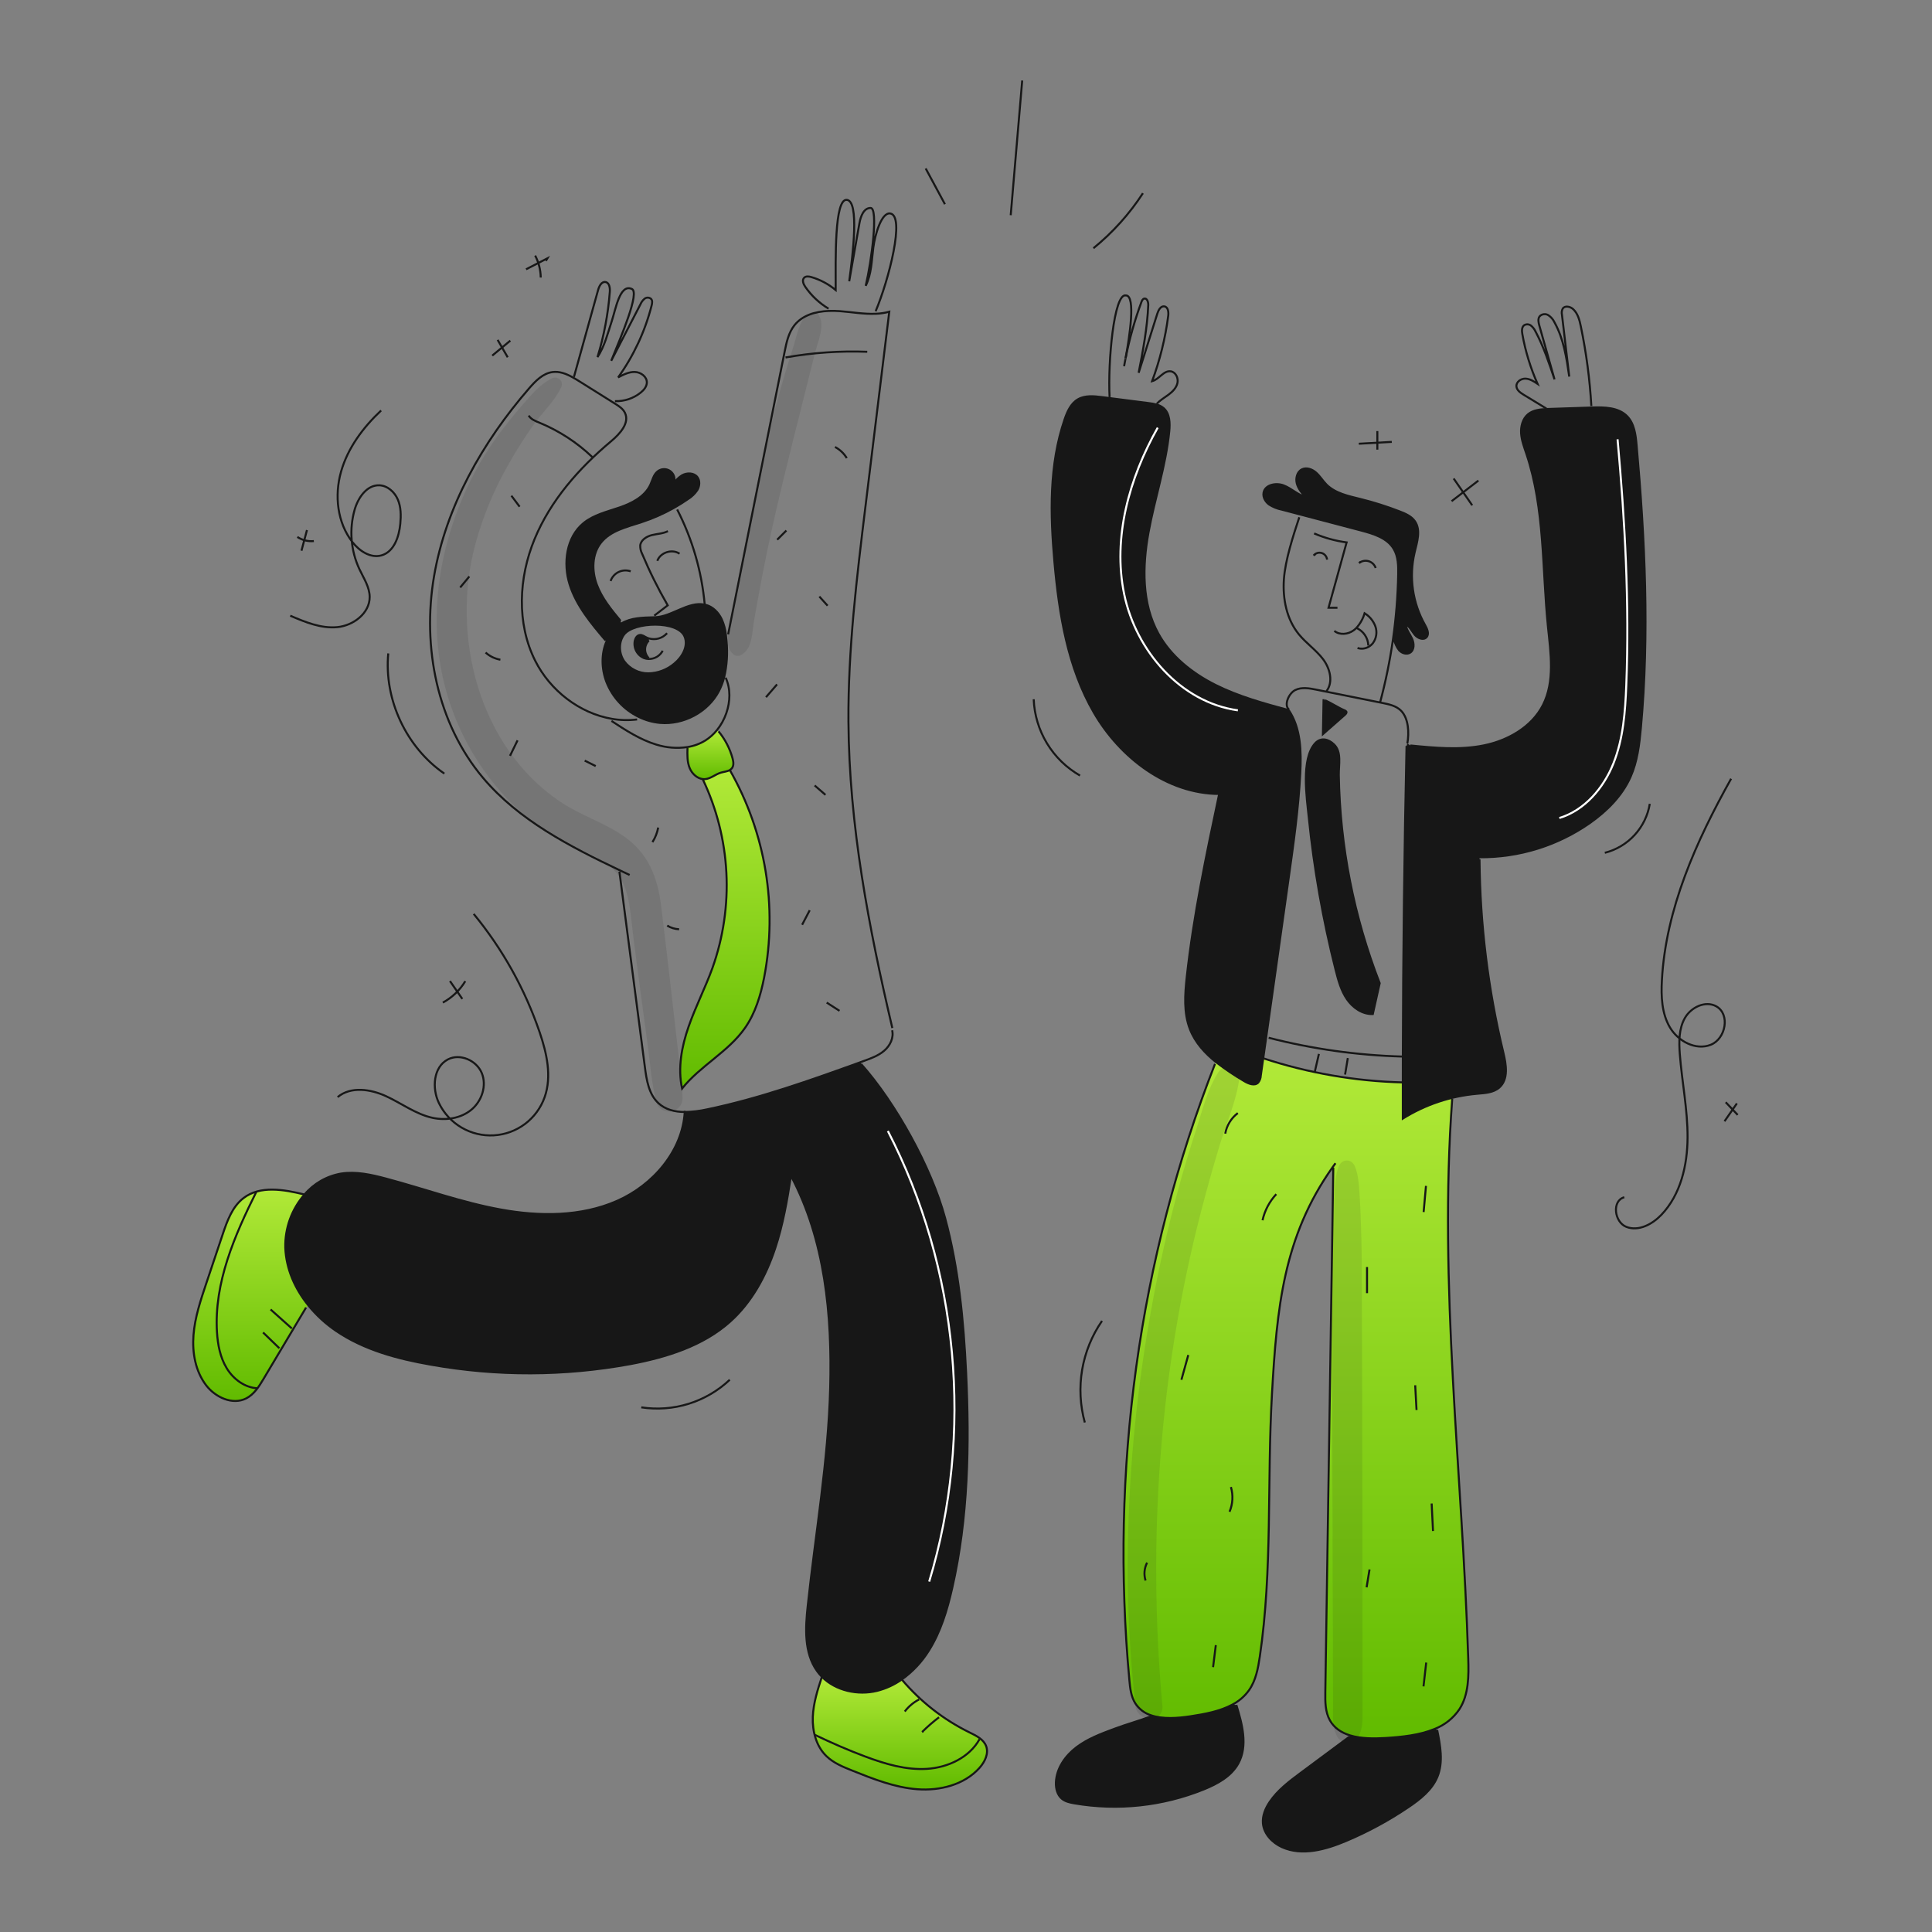 <svg width="960" height="960" viewBox="0 0 960 960" fill="none" xmlns="http://www.w3.org/2000/svg">
<rect x="0" y="0" width="960" height="960" fill="#808080" stroke="none"/>
<path d="M700.795 370.415C712.98 371.615 725.388 372.815 737.38 370.367C749.372 367.919 761.121 361.23 766.68 350.322C772.633 338.611 770.523 324.655 769.187 311.599C766.235 282.757 767.697 253.024 758.473 225.547C757.36 222.217 756.073 218.878 755.831 215.365C755.589 211.852 756.586 208.048 759.296 205.812C761.783 203.77 765.161 203.393 768.423 203.257C768.761 203.238 769.1 203.218 769.429 203.209C776.533 202.976 783.644 202.741 790.761 202.502C790.819 202.494 790.877 202.49 790.935 202.492C797.135 202.28 804.127 202.367 808.482 206.792C812.082 210.45 812.75 215.992 813.205 221.097C817.386 267.844 819.593 314.94 815.344 361.677C814.589 369.977 813.583 378.412 810.205 386.038C806.033 395.438 798.474 402.976 790.073 408.909C773.996 420.172 754.803 426.134 735.173 425.962L735.163 426.988C735.429 459.335 739.397 491.544 746.99 522.988C748.442 528.979 749.623 536.334 744.99 540.388C742.057 542.962 737.818 543.146 733.937 543.488C720.844 544.642 708.207 548.866 697.052 555.818C697.042 549.827 697.042 543.836 697.052 537.845C697.042 533.558 697.046 529.274 697.062 524.992C697.168 473.531 697.781 422.08 698.901 370.639L699.307 369.419L700.795 370.415Z" fill="#171717"/>
<path d="M774.818 406.475C787.439 402.63 796.846 391.53 801.725 379.275C806.604 367.02 807.578 353.593 808.095 340.409C809.695 299.678 807.432 258.882 803.755 218.285" stroke="white" strokeWidth="3" strokeLinecap="round" strokeLinejoin="round"/>
<path d="M570.671 264.667C567.612 281.508 567.312 299.767 575.558 314.773C581.782 326.097 592.389 334.517 603.936 340.315C615.444 346.083 627.958 349.49 640.376 352.858C646.415 361.84 646.657 373.415 646.105 384.226C645.205 401.754 642.747 419.156 640.298 436.539C636.582 462.855 632.869 489.171 629.158 515.487C628.665 518.942 628.178 522.397 627.697 525.852L626.477 534.476C626.434 535.745 625.978 536.965 625.177 537.951C623.358 539.741 620.328 538.483 618.151 537.157C613.362 534.346 608.753 531.24 604.351 527.857C598.728 523.376 593.927 518.14 591.314 511.5C588.081 503.264 588.749 494.059 589.714 485.262C593.073 454.716 599.431 424.577 605.814 394.506C579.944 394.429 556.56 376.543 543.562 354.146C530.506 331.673 526.247 305.246 523.953 279.346C521.834 255.537 521.253 230.972 529.006 208.354C530.312 204.521 532.083 200.495 535.577 198.443C539.129 196.352 543.577 196.807 547.666 197.33L551.295 197.794C557.761 198.626 564.23 199.456 570.701 200.282C572.053 200.425 573.393 200.67 574.708 201.017C575.97 201.334 577.146 201.926 578.153 202.75C581.318 205.45 581.405 210.25 580.999 214.393C579.321 231.431 573.737 247.827 570.671 264.667Z" fill="#171717"/>
<path d="M615.094 352.961C586.637 349.036 564.365 323.311 558.584 295.171C552.803 267.031 561.13 237.514 575.264 212.505" stroke="white" strokeWidth="3" strokeLinecap="round" strokeLinejoin="round"/>
<path d="M169.406 583.159C176.859 581.969 184.456 583.672 191.754 585.617C210.754 590.679 229.326 597.445 248.664 600.977C268.002 604.509 288.617 604.626 306.609 596.719C324.447 588.879 339.09 571.951 340.252 552.546C344.055 552.485 347.842 552.031 351.552 551.191C377.519 545.761 402.587 536.808 427.552 527.798L427.861 528.659C445.118 548.016 462.82 580.081 469.595 605.11C476.37 630.139 478.838 656.135 480.067 682.035C481.767 717.904 481.122 754.198 473.137 789.215C470.679 800.045 467.446 810.866 461.514 820.254C458.028 825.844 453.475 830.691 448.114 834.52C444.403 837.139 440.243 839.055 435.841 840.173C426.26 842.534 415.274 840.095 408.412 833.185C407.545 832.319 406.752 831.382 406.041 830.385C399.498 821.277 400.176 809.014 401.376 797.865C405.238 761.793 411.576 725.905 412.535 689.639C413.494 653.373 410.035 616.305 393.035 584.259H393.026C391.167 596.503 389.048 608.727 385.137 620.459C380.598 634.106 373.494 647.182 362.77 656.759C349.22 668.867 331.083 674.452 313.226 677.82C280.453 683.842 246.865 683.934 214.06 678.091C197.538 675.207 180.891 670.764 167.032 661.328C161.855 657.818 157.219 653.571 153.271 648.721C146.571 640.456 142.141 630.506 141.763 619.947C141.532 610.267 144.933 600.851 151.297 593.554C155.931 588.077 162.339 584.399 169.406 583.159Z" fill="#171717"/>
<path d="M461.711 785.872C483.934 712.333 476.403 630.26 441.17 561.991" stroke="white" strokeWidth="3" strokeLinecap="round" strokeLinejoin="round"/>
<path d="M714.113 859.591C715.691 867.304 717.23 875.56 714.249 882.858C711.578 889.391 705.703 894.008 699.849 897.966C690.062 904.592 679.645 910.236 668.749 914.816C658.649 919.065 646.949 922.356 636.974 917.816C632.203 915.638 628.06 911.341 627.547 906.116C627.17 902.284 628.777 898.499 630.947 895.305C634.925 889.44 640.722 885.095 646.413 880.865C654.436 874.903 662.463 868.941 670.493 862.979L670.725 862.273C676.194 863.973 682.707 863.973 688.515 863.608C696.596 863.108 705.384 862.195 712.75 859.156L714.113 859.591Z" fill="#171717"/>
<path d="M676.435 263.641C666.281 260.97 656.128 258.296 645.976 255.618C642.966 254.824 639.953 254.03 636.937 253.237C634.686 252.793 632.538 251.93 630.607 250.692C628.768 249.337 627.423 247.052 627.849 244.807C628.603 240.819 634.091 239.726 637.875 241.207C641.659 242.688 644.709 245.727 648.58 246.956C646.838 244.923 645.038 242.784 644.37 240.181C643.702 237.578 644.534 234.374 646.954 233.202C649.267 232.08 652.103 233.183 654.01 234.896C655.917 236.609 657.262 238.884 659.062 240.713C663.417 245.107 669.882 246.443 675.883 247.924C682.609 249.586 689.22 251.68 695.676 254.195C698.424 255.26 701.276 256.518 702.993 258.918C706.129 263.318 704.144 269.342 702.886 274.607C700.051 286.783 701.889 299.579 708.035 310.466C709.148 312.421 710.335 315.066 708.78 316.68C707.203 318.306 704.348 317.086 702.915 315.325C701.482 313.564 700.505 311.279 698.473 310.253C698.744 312.837 700.534 314.967 701.628 317.319C702.722 319.671 702.847 323.01 700.612 324.336C698.899 325.362 696.566 324.578 695.212 323.097C693.98 321.513 693.125 319.669 692.712 317.706L692.17 317.628C693.689 306.954 694.552 296.197 694.754 285.418C694.832 281.063 694.745 276.466 692.509 272.73C689.27 267.3 682.552 265.258 676.435 263.641Z" fill="#171717"/>
<path d="M668.277 355.171C664.638 358.375 660.996 361.579 657.35 364.782C657.456 359.169 657.559 353.559 657.659 347.951L658.308 347.961C661.589 349.316 664.86 351.629 668.141 352.984C668.493 353.08 668.797 353.304 668.993 353.613C669.245 354.175 668.741 354.765 668.277 355.171Z" fill="#171717"/>
<path d="M650.302 405.974C649.344 396.644 646.392 377.122 653.476 369.35C656.264 366.302 660 367.134 662.845 369.883C666.765 373.657 665.145 379.948 665.236 385.136C665.836 420.539 672.718 455.554 685.561 488.551C684.419 493.662 683.28 498.772 682.144 503.882C677.014 504.076 672.253 500.782 669.33 496.565C666.407 492.348 665.023 487.274 663.755 482.299C657.399 457.223 652.902 431.712 650.302 405.974V405.974Z" fill="#171717"/>
<path d="M561.184 834.936C551.592 730.999 565.655 625.836 603.731 528.659L604.35 527.859C608.752 531.243 613.361 534.349 618.15 537.16C620.327 538.486 623.357 539.743 625.176 537.953C625.976 536.968 626.433 535.748 626.476 534.478L627.696 525.854C650.105 533.217 673.471 537.257 697.052 537.846C697.042 543.838 697.042 549.829 697.052 555.819C704.597 551.112 712.848 547.642 721.49 545.541L721.606 545.986C714.744 638.522 726.659 731.31 729.562 824.06C729.833 832.751 729.872 842.033 725.162 849.33C722.136 853.804 717.802 857.235 712.754 859.155C705.388 862.194 696.6 863.103 688.519 863.606C682.711 863.974 676.198 863.975 670.729 862.272C666.577 860.984 663.029 858.709 660.848 854.871C658.457 850.641 658.467 845.531 658.548 840.671C659.864 753.845 661.186 667.016 662.516 580.184L662.197 579.96C637.672 614.455 634.468 650.015 632.039 692.697C629.551 736.197 632.368 780.075 625.999 823.173C625.138 829 624.025 835.029 620.637 839.858C618.489 842.849 615.668 845.292 612.403 846.991C606.218 850.35 598.603 851.735 591.497 852.819C585.187 853.777 577.889 854.318 572.072 852.363C568.803 851.37 565.989 849.255 564.126 846.392C562.006 843.019 561.552 838.891 561.184 834.936Z" fill="url(#paint0_linear_248_1702)"/>
<path d="M614.348 847.219C617.29 856.742 620.136 867.534 615.316 876.273C611.793 882.673 604.892 886.417 598.116 889.165C577.738 897.387 555.474 899.777 533.816 896.065C531.629 895.678 529.344 895.194 527.631 893.765C525.337 891.858 524.563 888.635 524.679 885.654C524.95 878.705 529.335 872.443 534.861 868.233C540.387 864.023 547.017 861.533 553.531 859.106C560.016 856.686 565.542 855.234 572.031 852.815L572.079 852.36C577.896 854.315 585.194 853.773 591.504 852.815C598.604 851.731 606.225 850.347 612.41 846.988L614.348 847.219Z" fill="#171717"/>
<path d="M489.997 867.621C491.397 871.357 489.32 875.528 486.658 878.49C479.118 886.871 467.02 889.911 455.783 889.059C444.546 888.207 433.891 883.968 423.438 879.777C418.85 877.938 414.127 876.022 410.594 872.567C405.533 867.65 403.607 860.197 403.878 853.142C404.149 846.309 406.249 839.689 408.397 833.185C415.259 840.095 426.245 842.534 435.826 840.173C440.229 839.055 444.389 837.139 448.099 834.52L448.225 834.694C457.477 845.607 468.876 854.499 481.712 860.817C485.003 862.433 488.7 864.191 489.997 867.621Z" fill="url(#paint1_linear_248_1702)"/>
<path d="M349.156 387.111C346.311 386.762 343.823 384.381 342.7 381.662C341.423 378.545 341.51 375.062 341.616 371.683L341.539 371.218C344.736 370.73 347.801 369.601 350.55 367.899C352.685 366.537 354.587 364.841 356.183 362.876L357.015 363.376C360.276 367.311 362.659 371.898 364.003 376.829C364.438 378.445 364.709 380.304 363.732 381.659C363.437 382.053 363.065 382.382 362.638 382.626C361.361 383.362 359.638 383.478 358.157 383.933C355.466 384.746 353.202 386.885 350.405 387.133C349.989 387.174 349.57 387.166 349.156 387.111V387.111Z" fill="url(#paint2_linear_248_1702)"/>
<path d="M354.003 481.002C359.407 465.801 361.76 449.684 360.928 433.573C360.096 417.462 356.095 401.674 349.154 387.111C349.568 387.168 349.987 387.178 350.403 387.14C353.203 386.888 355.464 384.749 358.155 383.94C359.636 383.485 361.355 383.369 362.636 382.633C380.43 413.87 386.478 450.436 379.69 485.739C377.957 494.546 375.354 503.363 370.224 510.729C361.93 522.662 347.983 529.529 338.924 540.887C336.688 530.667 338.73 519.952 342.176 510.071C345.622 500.19 350.441 490.845 354.003 481.002Z" fill="url(#paint3_linear_248_1702)"/>
<path d="M317.265 356.168C309.987 352.598 304.308 346.436 301.344 338.891C298.857 332.368 298.663 324.809 301.46 318.479C301.885 317.505 302.384 316.563 302.951 315.663C304.391 313.278 306.379 311.271 308.751 309.807C313.465 306.962 319.156 306.855 325.36 306.72C333.78 306.52 341.871 298.696 350.175 300.438C350.33 300.467 350.475 300.496 350.63 300.538C354.221 301.438 357.047 304.361 358.63 307.7C359.718 310.127 360.414 312.711 360.691 315.356C360.827 316.392 360.933 317.437 361.011 318.472C361.623 324.538 361.227 330.664 359.839 336.6C359.227 338.955 358.355 341.234 357.239 343.395C351.79 353.809 339.672 360.245 327.961 359.209C324.238 358.863 320.612 357.832 317.265 356.168ZM335.093 329.697C339.042 326.455 342.093 321.064 340.174 316.331C336.874 308.182 314.836 308.947 310.084 315.331C307.284 319.095 307.484 324.641 310.123 328.513C311.51 330.41 313.329 331.95 315.429 333.005C317.529 334.06 319.85 334.6 322.201 334.581C326.934 334.495 331.49 332.769 335.093 329.697V329.697Z" fill="#171717"/>
<path d="M320.089 327.036C318.404 326.362 317.012 325.111 316.162 323.508C315.311 321.904 315.057 320.05 315.444 318.277C315.753 317.009 316.595 315.702 317.883 315.528C319.034 315.373 320.07 316.148 321.096 316.68C321.531 316.911 321.988 317.096 322.461 317.232L322.422 318.277C321.836 318.84 321.368 319.515 321.046 320.262C320.724 321.009 320.554 321.812 320.547 322.626C320.54 323.439 320.695 324.245 321.004 324.998C321.313 325.75 321.769 326.433 322.345 327.007L322.325 327.442C321.562 327.432 320.807 327.295 320.089 327.036V327.036Z" fill="#171717"/>
<path d="M334.811 240.181C335.87 238.563 337.269 237.195 338.911 236.174C341.331 234.799 344.811 234.858 346.511 237.064C347.885 238.855 347.663 241.487 346.54 243.442C345.29 245.329 343.637 246.916 341.701 248.088C339.494 249.616 337.223 251.039 334.887 252.356C329.741 255.261 324.32 257.651 318.704 259.489C311.445 261.87 303.304 263.671 298.573 269.681C294.082 275.381 293.995 283.608 296.511 290.412C299.027 297.216 303.741 302.956 308.377 308.54L308.745 309.808C306.374 311.271 304.386 313.279 302.945 315.664C302.378 316.564 301.88 317.505 301.454 318.48L300.941 318.257C293.75 309.798 286.394 301.039 283.055 290.457C279.716 279.875 281.371 266.899 289.975 259.892C295.037 255.769 301.648 254.259 307.832 252.149C314.016 250.039 320.414 246.777 323.154 240.849C324.208 238.565 324.741 235.855 326.706 234.268C327.592 233.538 328.695 233.123 329.842 233.089C330.989 233.055 332.115 233.403 333.042 234.079C333.97 234.754 334.647 235.719 334.966 236.822C335.285 237.924 335.229 239.101 334.806 240.168C334.306 240.868 333.829 241.59 333.364 242.307C334.024 241.737 334.523 241.004 334.811 240.181V240.181Z" fill="#171717"/>
<path d="M151.297 593.554C144.933 600.851 141.532 610.267 141.763 619.947C142.141 630.506 146.574 640.456 153.271 648.721L152.081 649.699C145.065 661.477 138.044 673.259 131.02 685.045C128.736 688.868 126.258 692.885 122.29 694.878C115.535 698.285 107.046 694.346 102.439 688.355C97.097 681.386 95.461 672.134 96.148 663.375C96.835 654.616 99.648 646.186 102.439 637.862C105.169 629.702 107.903 621.54 110.639 613.375C112.875 606.697 115.401 599.603 120.995 595.315C129.326 588.947 141.086 591.057 151.297 593.554Z" fill="url(#paint4_linear_248_1702)"/>
<path d="M325.095 305.908C327.331 304.204 329.56 302.497 331.783 300.788C327.009 292.536 322.764 283.989 319.075 275.198C318.41 273.904 318.087 272.461 318.136 271.007C318.465 268.287 321.272 266.555 323.936 265.887C326.6 265.219 329.462 265.187 331.901 263.922" stroke="#171717" strokeWidth="3" strokeLinecap="round" strokeLinejoin="round"/>
<path d="M313.392 283.899C312.422 283.553 311.392 283.404 310.363 283.458C309.334 283.513 308.326 283.771 307.398 284.217C306.469 284.663 305.638 285.289 304.953 286.058C304.267 286.828 303.741 287.725 303.404 288.699" stroke="#171717" strokeWidth="3" strokeLinecap="round" strokeLinejoin="round"/>
<path d="M326.613 278.682C328.132 274.482 333.988 272.604 337.666 275.14" stroke="#171717" strokeWidth="3" strokeLinecap="round" strokeLinejoin="round"/>
<path d="M336.486 253.169C344.04 267.901 348.687 283.95 350.171 300.439C350.18 300.464 350.183 300.491 350.181 300.517" stroke="#171717" strokeWidth="3" strokeLinecap="round" strokeLinejoin="round"/>
<path d="M308.747 309.808C306.376 311.271 304.387 313.278 302.947 315.664C302.38 316.563 301.881 317.505 301.456 318.48C298.656 324.81 298.856 332.369 301.34 338.892C304.305 346.435 309.983 352.598 317.261 356.168C320.605 357.829 324.227 358.86 327.946 359.207C339.657 360.243 351.775 353.807 357.224 343.393C358.34 341.231 359.212 338.952 359.824 336.598C361.212 330.661 361.608 324.535 360.996 318.47C360.918 317.435 360.812 316.39 360.676 315.354C360.399 312.708 359.703 310.124 358.615 307.698C357.037 304.359 354.215 301.436 350.615 300.536C350.46 300.497 350.315 300.468 350.16 300.436C341.86 298.694 333.76 306.514 325.345 306.718C319.152 306.856 313.461 306.963 308.747 309.808Z" stroke="#171717" strokeWidth="3" strokeLinecap="round" strokeLinejoin="round"/>
<path d="M331.469 314.618C330.371 315.865 328.941 316.774 327.345 317.237C325.749 317.7 324.054 317.698 322.459 317.232C321.986 317.097 321.529 316.912 321.094 316.68C320.068 316.148 319.032 315.373 317.881 315.528C316.593 315.702 315.751 317.009 315.442 318.277C315.055 320.051 315.309 321.904 316.16 323.508C317.01 325.112 318.402 326.362 320.087 327.036C320.805 327.295 321.561 327.432 322.323 327.442C323.75 327.473 325.158 327.106 326.388 326.383C327.619 325.66 328.624 324.609 329.292 323.348" stroke="#171717" strokeWidth="3" strokeLinecap="round" strokeLinejoin="round"/>
<path d="M322.345 327.007C321.769 326.434 321.313 325.751 321.004 324.998C320.695 324.246 320.54 323.439 320.547 322.626C320.554 321.813 320.724 321.009 321.046 320.262C321.368 319.516 321.836 318.841 322.422 318.277" stroke="#171717" strokeWidth="3" strokeLinecap="round" strokeLinejoin="round"/>
<path d="M310.084 315.335C307.284 319.099 307.484 324.645 310.123 328.517C311.51 330.413 313.329 331.953 315.429 333.008C317.529 334.063 319.85 334.604 322.201 334.585C326.934 334.497 331.491 332.77 335.093 329.697C339.042 326.455 342.093 321.064 340.174 316.331C336.871 308.182 314.836 308.947 310.084 315.335Z" stroke="#171717" strokeWidth="3" strokeLinecap="round" strokeLinejoin="round"/>
<path d="M334.811 240.181C335.234 239.114 335.29 237.937 334.971 236.834C334.652 235.732 333.975 234.767 333.048 234.091C332.12 233.416 330.994 233.068 329.847 233.102C328.7 233.136 327.597 233.551 326.711 234.281C324.746 235.868 324.211 238.581 323.159 240.862C320.419 246.785 314.012 250.047 307.837 252.162C301.662 254.277 295.037 255.782 289.98 259.905C281.38 266.912 279.712 279.881 283.06 290.47C286.408 301.059 293.76 309.807 300.946 318.27" stroke="#171717" strokeWidth="3" strokeLinecap="round" strokeLinejoin="round"/>
<path d="M334.811 240.181C334.311 240.881 333.834 241.603 333.369 242.32C334.03 241.746 334.527 241.008 334.811 240.181V240.181Z" stroke="#171717" strokeWidth="3" strokeLinecap="round" strokeLinejoin="round"/>
<path d="M308.379 308.54C303.743 302.956 299.02 297.226 296.513 290.412C294.006 283.598 294.084 275.382 298.575 269.681C303.308 263.671 311.447 261.87 318.706 259.489C324.322 257.65 329.743 255.261 334.889 252.356C337.222 251.04 339.494 249.617 341.703 248.088C343.639 246.915 345.292 245.329 346.542 243.442C347.665 241.487 347.887 238.855 346.513 237.064C344.819 234.858 341.335 234.799 338.913 236.174C337.271 237.195 335.871 238.562 334.813 240.181" stroke="#171717" strokeWidth="3" strokeLinecap="round" strokeLinejoin="round"/>
<path d="M361.814 315.199C371.174 268.403 380.526 221.603 389.872 174.799C390.791 170.173 391.807 165.353 394.73 161.646C398.689 156.633 405.193 154.784 411.745 154.503C413.611 154.432 415.478 154.468 417.339 154.61C423.263 155.055 429.283 156.168 435.158 155.91C437.429 155.832 439.683 155.491 441.874 154.893C437.938 187.143 433.995 219.385 430.047 251.621C425.711 287.121 421.366 322.729 421.588 358.481C421.898 409.881 431.654 460.764 443.394 510.822" stroke="#171717" strokeWidth="3" strokeLinecap="round" strokeLinejoin="round"/>
<path d="M316.577 357.491C312.4 358.006 308.17 357.898 304.024 357.172C287.967 354.452 273.324 343.08 265.924 328.301C256.613 309.728 257.697 287.07 265.624 267.868C273.551 248.666 287.724 232.59 303.651 219.253C308.035 215.585 313.068 210.087 310.464 204.996C309.448 203.022 307.483 201.754 305.606 200.583C305.412 200.457 305.206 200.331 305.015 200.215C299.257 196.605 293.502 192.998 287.749 189.394C286.616 188.688 285.455 187.972 284.255 187.323C281.196 185.659 277.935 184.429 274.555 184.875C269.764 185.504 266.096 189.298 262.931 192.946C239.761 219.698 221.565 251.637 215.642 286.538C209.719 321.439 217.181 359.417 239.993 386.488C257.793 407.597 283.062 420.566 308.081 432.5C309.681 433.265 311.266 434.019 312.853 434.774" stroke="#171717" strokeWidth="3" strokeLinecap="round" strokeLinejoin="round"/>
<path d="M305.563 199.328C310.209 199.495 314.76 197.979 318.377 195.059C319.936 193.791 321.377 192.088 321.416 190.075C321.474 187.133 318.377 184.916 315.435 184.829C312.493 184.742 309.744 186.155 307.15 187.529C314.871 176.755 320.514 164.635 323.788 151.791C324.059 150.707 324.281 149.439 323.565 148.577C323.135 148.169 322.573 147.928 321.981 147.896C321.389 147.864 320.804 148.044 320.332 148.403C319.407 149.157 318.683 150.128 318.222 151.229C313.384 160.579 308.548 169.925 303.714 179.268C308.359 167.753 318.222 145.03 313.87 143.541C307.97 140.991 305.97 153.558 303.959 159.641C301.948 165.724 300.417 172.078 296.894 177.43C300.118 166.887 302.169 156.022 303.011 145.03C303.166 143.075 302.811 140.481 300.872 140.143C298.933 139.805 297.726 142.175 297.194 144.082C293.194 158.474 289.194 172.869 285.194 187.267" stroke="#171717" strokeWidth="3" strokeLinecap="round" strokeLinejoin="round"/>
<path d="M411.698 153.374C407.117 150.623 403.176 146.924 400.142 142.524C399.203 141.169 398.409 139.195 399.571 138.014C400.461 137.114 401.961 137.327 403.181 137.685C407.6 138.981 411.704 141.172 415.24 144.121C415.24 128.991 414.544 98.628 420.796 99.31C427.048 99.992 423.796 126.245 421.967 139.766C423.66 130.136 425.354 120.512 427.048 110.895C427.638 107.527 429.187 103.307 432.603 103.336C436.47 103.369 433.159 129.35 430.164 142.011C433.064 136.195 433.116 129.449 433.949 123.003C434.782 116.557 437.97 105.547 442.272 106.065C449.97 106.991 441.566 139.324 435.1 154.651" stroke="#171717" strokeWidth="3" strokeLinecap="round" strokeLinejoin="round"/>
<path d="M303.84 358.23C310.886 362.856 318.058 367.541 326.12 369.989C331.101 371.557 336.372 371.977 341.538 371.218C344.734 370.73 347.8 369.601 350.549 367.899C352.683 366.537 354.585 364.841 356.182 362.876C358.24 360.33 359.839 357.444 360.905 354.349C362.879 348.677 363.105 342.222 360.585 336.763" stroke="#171717" strokeWidth="3" strokeLinecap="round" strokeLinejoin="round"/>
<path d="M341.616 371.683C341.51 375.061 341.423 378.545 342.7 381.662C343.823 384.381 346.311 386.762 349.156 387.111C349.57 387.168 349.989 387.178 350.405 387.14C353.205 386.888 355.466 384.749 358.157 383.94C359.638 383.485 361.357 383.369 362.638 382.633C363.065 382.389 363.437 382.059 363.732 381.666C364.709 380.311 364.438 378.452 364.003 376.836C362.658 371.905 360.276 367.318 357.015 363.383" stroke="#171717" strokeWidth="3" strokeLinecap="round" strokeLinejoin="round"/>
<path d="M307.789 433.113C312.009 465.507 316.229 497.907 320.449 530.313C321.281 536.73 322.384 543.699 327.127 548.122C330.669 551.412 335.344 552.516 340.251 552.545C344.054 552.485 347.841 552.031 351.551 551.19C377.518 545.76 402.586 536.807 427.551 527.797C428.131 527.584 428.702 527.381 429.283 527.168C432.854 525.88 436.523 524.535 439.407 522.048C442.291 519.561 444.227 515.621 443.298 511.934" stroke="#171717" strokeWidth="3" strokeLinecap="round" strokeLinejoin="round"/>
<path d="M340.28 551.991L340.251 552.543C339.089 571.948 324.446 588.876 306.608 596.716C288.616 604.623 268.001 604.507 248.663 600.974C229.325 597.441 210.752 590.674 191.753 585.614C184.453 583.669 176.858 581.966 169.405 583.156C162.339 584.396 155.931 588.075 151.297 593.551C144.933 600.849 141.532 610.264 141.763 619.944C142.141 630.503 146.574 640.453 153.271 648.718C157.214 653.569 161.844 657.818 167.015 661.33C180.874 670.766 197.521 675.209 214.043 678.093C246.848 683.936 280.436 683.844 313.209 677.822C331.066 674.454 349.203 668.869 362.753 656.761C373.477 647.18 380.581 634.104 385.12 620.461C389.031 608.731 391.15 596.507 393.009 584.261C393.318 582.277 393.609 580.293 393.909 578.309" stroke="#171717" strokeWidth="3" strokeLinecap="round" strokeLinejoin="round"/>
<path d="M393.018 584.262C410.018 616.308 413.479 653.377 412.518 689.642C411.557 725.907 405.218 761.796 401.359 797.868C400.159 809.017 399.481 821.28 406.024 830.388C406.735 831.386 407.528 832.322 408.395 833.188C415.257 840.098 426.243 842.537 435.824 840.176C440.226 839.059 444.386 837.143 448.097 834.523C453.457 830.695 458.011 825.847 461.497 820.257C467.429 810.869 470.662 800.048 473.12 789.218C481.105 754.201 481.754 717.907 480.05 682.038C478.821 656.138 476.35 630.138 469.578 605.113C462.806 580.088 445.101 548.019 427.844 528.662" stroke="#171717" strokeWidth="3" strokeLinecap="round" strokeLinejoin="round"/>
<path d="M151.655 593.641L151.297 593.554C141.086 591.054 129.326 588.947 120.997 595.315C115.403 599.603 112.877 606.697 110.641 613.375C107.902 621.533 105.169 629.696 102.441 637.862C99.654 646.186 96.841 654.616 96.15 663.375C95.459 672.134 97.099 681.386 102.441 688.355C107.048 694.346 115.541 698.285 122.292 694.878C126.26 692.885 128.738 688.868 131.022 685.045C138.04 673.257 145.06 661.475 152.083 649.699" stroke="#171717" strokeWidth="3" strokeLinecap="round" strokeLinejoin="round"/>
<path d="M408.601 832.585C408.533 832.785 408.465 832.985 408.401 833.185C406.253 839.685 404.153 846.309 403.882 853.142C403.611 860.197 405.537 867.65 410.598 872.567C414.131 876.022 418.854 877.938 423.442 879.777C433.895 883.968 444.56 888.197 455.787 889.059C467.014 889.921 479.122 886.871 486.662 878.49C489.324 875.528 491.405 871.357 490.001 867.621C488.701 864.195 485.007 862.433 481.716 860.821C468.878 854.502 457.478 845.607 448.225 834.691" stroke="#171717" strokeWidth="3" strokeLinecap="round" strokeLinejoin="round"/>
<path d="M652.984 265.055C658.137 267.27 663.568 268.771 669.127 269.516C666.127 280.337 663.134 291.158 660.146 301.978C661.627 301.988 663.098 301.988 664.579 301.998" stroke="#171717" strokeWidth="3" strokeLinecap="round" strokeLinejoin="round"/>
<path d="M659.41 278.082C659.347 277.336 659.062 276.625 658.593 276.04C658.124 275.456 657.491 275.024 656.776 274.801C656.06 274.578 655.294 274.573 654.576 274.787C653.858 275 653.219 275.423 652.742 276.001C653.042 275.788 653.342 275.565 653.651 275.343" stroke="#171717" strokeWidth="3" strokeLinecap="round" strokeLinejoin="round"/>
<path d="M675.623 279.534C675.816 279.388 676.01 279.253 676.194 279.108" stroke="#171717" strokeWidth="3" strokeLinecap="round" strokeLinejoin="round"/>
<path d="M683.558 282.234C683.302 281.464 682.87 280.763 682.298 280.187C681.726 279.611 681.029 279.176 680.26 278.914C679.492 278.653 678.673 278.573 677.868 278.68C677.064 278.788 676.295 279.08 675.622 279.534C675.496 279.621 675.37 279.708 675.254 279.805" stroke="#171717" strokeWidth="3" strokeLinecap="round" strokeLinejoin="round"/>
<path d="M663.029 313.491C665.662 315.691 669.794 315.252 672.572 313.239C673.085 312.865 673.564 312.448 674.004 311.991C675.886 309.904 677.272 307.419 678.06 304.723C680.548 306.232 682.443 308.548 683.431 311.285C683.907 312.649 684.048 314.108 683.84 315.539C683.633 316.969 683.085 318.328 682.241 319.502C681.653 320.264 680.919 320.902 680.083 321.38C679.256 321.867 678.334 322.173 677.379 322.276C676.425 322.38 675.459 322.279 674.546 321.98" stroke="#171717" strokeWidth="3" strokeLinecap="round" strokeLinejoin="round"/>
<path d="M679.908 320.774C679.85 318.921 679.272 317.122 678.24 315.582C677.208 314.042 675.764 312.823 674.072 312.063" stroke="#171717" strokeWidth="3" strokeLinecap="round" strokeLinejoin="round"/>
<path d="M659.14 343.411C662.605 338.833 660.863 332.059 657.388 327.5C653.913 322.941 649.026 319.632 645.397 315.189C639.297 307.727 637.315 297.574 637.954 287.964C638.593 278.354 642.6 266.177 645.61 257.021" stroke="#171717" strokeWidth="3" strokeLinecap="round" strokeLinejoin="round"/>
<path d="M685.756 349.045C691.323 328.279 694.345 306.913 694.756 285.418C694.834 281.063 694.747 276.466 692.511 272.73C689.269 267.3 682.552 265.258 676.435 263.641C666.281 260.97 656.128 258.296 645.976 255.618C642.966 254.824 639.953 254.03 636.937 253.237C634.686 252.793 632.538 251.93 630.607 250.692C628.768 249.337 627.423 247.052 627.849 244.807C628.603 240.819 634.091 239.726 637.875 241.207C641.659 242.688 644.709 245.727 648.58 246.956C646.838 244.923 645.038 242.784 644.37 240.181C643.702 237.578 644.534 234.374 646.954 233.202C649.267 232.08 652.103 233.183 654.01 234.896C655.917 236.609 657.262 238.884 659.062 240.713C663.417 245.107 669.882 246.443 675.883 247.924C682.609 249.586 689.22 251.68 695.676 254.195C698.424 255.26 701.276 256.518 702.993 258.918C706.129 263.318 704.144 269.342 702.886 274.607C700.051 286.783 701.889 299.579 708.035 310.466C709.148 312.421 710.335 315.066 708.78 316.68C707.203 318.306 704.348 317.086 702.915 315.325C701.482 313.564 700.505 311.279 698.473 310.253C698.744 312.837 700.534 314.967 701.628 317.319C702.722 319.671 702.847 323.01 700.612 324.336C698.899 325.362 696.566 324.578 695.212 323.097C693.98 321.513 693.125 319.669 692.712 317.706" stroke="#171717" strokeWidth="3" strokeLinecap="round" strokeLinejoin="round"/>
<path d="M640.537 352.897L640.431 352.868C640.413 352.859 640.393 352.856 640.373 352.858C627.955 349.49 615.441 346.083 603.933 340.315C592.386 334.515 581.779 326.097 575.555 314.773C567.309 299.773 567.609 281.508 570.668 264.667C573.727 247.826 579.32 231.431 580.995 214.397C581.401 210.255 581.314 205.454 578.149 202.754C577.142 201.93 575.966 201.338 574.704 201.021C573.389 200.674 572.049 200.429 570.697 200.286C564.23 199.463 557.762 198.634 551.291 197.798L547.662 197.334C543.568 196.811 539.125 196.356 535.573 198.447C532.079 200.499 530.308 204.525 529.002 208.358C521.249 230.976 521.83 255.541 523.949 279.35C526.243 305.24 530.502 331.672 543.558 354.15C556.558 376.55 579.94 394.433 605.81 394.51H606.101" stroke="#171717" strokeWidth="3" strokeLinecap="round" strokeLinejoin="round"/>
<path d="M700.797 370.415C712.982 371.615 725.39 372.815 737.382 370.367C749.374 367.919 761.123 361.23 766.682 350.322C772.635 338.611 770.525 324.655 769.189 311.599C766.237 282.757 767.699 253.024 758.475 225.547C757.362 222.217 756.075 218.878 755.833 215.365C755.591 211.852 756.588 208.048 759.298 205.812C761.785 203.77 765.163 203.393 768.425 203.257C768.763 203.238 769.102 203.218 769.431 203.209C776.535 202.976 783.646 202.741 790.763 202.502C790.82 202.494 790.879 202.49 790.937 202.492C797.137 202.28 804.129 202.367 808.484 206.792C812.084 210.45 812.752 215.992 813.207 221.097C817.388 267.844 819.595 314.94 815.346 361.677C814.591 369.977 813.585 378.412 810.207 386.038C806.035 395.438 798.476 402.976 790.075 408.909C773.997 420.172 754.804 426.134 735.175 425.962C733.375 425.943 731.584 425.872 729.803 425.749" stroke="#171717" strokeWidth="3" strokeLinecap="round" strokeLinejoin="round"/>
<path d="M606.024 393.491C605.957 393.829 605.879 394.168 605.811 394.507C599.433 424.578 593.075 454.717 589.711 485.263C588.743 494.063 588.075 503.263 591.311 511.501C593.924 518.141 598.725 523.377 604.348 527.858C608.75 531.242 613.359 534.348 618.148 537.158C620.325 538.484 623.355 539.742 625.174 537.952C625.974 536.967 626.431 535.746 626.474 534.477L627.694 525.853C628.178 522.398 628.665 518.943 629.155 515.488C632.872 489.172 636.585 462.856 640.295 436.54C642.744 419.157 645.202 401.755 646.102 384.227C646.654 373.416 646.412 361.841 640.373 352.859" stroke="#171717" strokeWidth="3" strokeLinecap="round" strokeLinejoin="round"/>
<path d="M698.899 370.638C697.787 422.079 697.174 473.53 697.06 524.991C697.05 529.279 697.047 533.563 697.05 537.844C697.04 543.835 697.04 549.826 697.05 555.817C708.205 548.865 720.842 544.64 733.935 543.487C737.816 543.148 742.055 542.964 744.988 540.387C749.624 536.331 748.443 528.976 746.988 522.987C739.395 491.543 735.427 459.333 735.161 426.987" stroke="#171717" strokeWidth="3" strokeLinecap="round" strokeLinejoin="round"/>
<path d="M640.508 352.597C637.788 350.322 640.402 344.486 643.576 342.897C646.75 341.308 650.535 341.978 654.019 342.684C655.703 343.023 657.397 343.362 659.081 343.7C667.976 345.482 676.867 347.269 685.755 349.062C686.171 349.149 686.588 349.227 687.004 349.314C690.314 349.972 693.837 350.756 696.198 353.176C699.944 356.999 700.234 364.141 699.305 369.416" stroke="#171717" strokeWidth="3" strokeLinecap="round" strokeLinejoin="round"/>
<path d="M603.731 528.659C565.655 625.841 551.592 730.999 561.184 834.936C561.552 838.895 562.006 843.018 564.126 846.386C565.989 849.25 568.803 851.365 572.072 852.358C577.889 854.313 585.187 853.771 591.497 852.813C598.597 851.729 606.218 850.345 612.403 846.986C615.665 845.286 618.483 842.842 620.629 839.853C624.017 835.024 625.129 828.994 625.991 823.167C632.36 780.067 629.543 736.186 632.031 692.691C634.46 650.009 637.664 614.45 662.189 579.955C662.644 579.307 663.118 578.649 663.589 578" stroke="#171717" strokeWidth="3" strokeLinecap="round" strokeLinejoin="round"/>
<path d="M662.508 580.178C661.182 667.004 659.859 753.834 658.54 840.666C658.463 845.525 658.453 850.635 660.84 854.866C663.017 858.708 666.569 860.982 670.721 862.266C676.19 863.966 682.703 863.966 688.511 863.601C696.592 863.101 705.38 862.188 712.746 859.149C717.795 857.23 722.128 853.799 725.154 849.325C729.867 842.025 729.828 832.746 729.554 824.055C726.654 731.305 714.736 638.517 721.598 545.981" stroke="#171717" strokeWidth="3" strokeLinecap="round" strokeLinejoin="round"/>
<path d="M630.385 515.661C652.101 521.239 674.373 524.369 696.785 524.991" stroke="#171717" strokeWidth="3" strokeLinecap="round" strokeLinejoin="round"/>
<path d="M627.615 525.833C627.64 525.844 627.666 525.85 627.693 525.852C650.102 533.215 673.469 537.255 697.049 537.844C697.12 537.852 697.191 537.856 697.262 537.854" stroke="#171717" strokeWidth="3" strokeLinecap="round" strokeLinejoin="round"/>
<path d="M657.671 347.429C657.671 347.603 657.661 347.777 657.661 347.951C657.555 353.555 657.452 359.165 657.352 364.782C660.991 361.582 664.633 358.378 668.279 355.171C668.743 354.765 669.247 354.171 668.995 353.613C668.799 353.304 668.495 353.08 668.143 352.984C664.862 351.629 661.591 349.316 658.31 347.961" stroke="#171717" strokeWidth="3" strokeLinecap="round" strokeLinejoin="round"/>
<path d="M650.302 405.974C652.902 431.712 657.399 457.223 663.755 482.299C665.023 487.274 666.416 492.336 669.33 496.565C672.244 500.794 677.014 504.076 682.144 503.882C683.286 498.772 684.425 493.662 685.561 488.551C672.718 455.554 665.836 420.539 665.236 385.136C665.149 379.948 666.765 373.657 662.845 369.883C660 367.134 656.264 366.302 653.476 369.35C646.392 377.122 649.344 396.644 650.302 405.974Z" stroke="#171717" strokeWidth="3" strokeLinecap="round" strokeLinejoin="round"/>
<path d="M572.023 852.813C565.538 855.232 560.012 856.684 553.523 859.104C547.009 861.533 540.389 864.02 534.853 868.231C529.317 872.442 524.942 878.703 524.671 885.652C524.555 888.633 525.329 891.852 527.623 893.763C529.336 895.195 531.623 895.679 533.808 896.063C555.467 899.774 577.731 897.385 598.108 889.163C604.883 886.415 611.784 882.669 615.308 876.271C620.128 867.532 617.282 856.74 614.34 847.217" stroke="#171717" strokeWidth="3" strokeLinecap="round" strokeLinejoin="round"/>
<path d="M670.493 862.975C662.469 868.937 654.443 874.899 646.413 880.861C640.722 885.091 634.925 889.436 630.947 895.301C628.779 898.495 627.172 902.28 627.547 906.112C628.06 911.339 632.203 915.636 636.974 917.812C646.953 922.351 658.654 919.06 668.749 914.812C679.644 910.231 690.061 904.587 699.849 897.962C705.705 894.004 711.58 889.387 714.249 882.854C717.23 875.554 715.691 867.3 714.113 859.587" stroke="#171717" strokeWidth="3" strokeLinecap="round" strokeLinejoin="round"/>
<path d="M559.316 177.919C561.222 167.519 564.47 146.802 559.442 146.802C553.471 145.491 550.436 180.113 551.35 197.344" stroke="#171717" strokeWidth="3" strokeLinecap="round" strokeLinejoin="round"/>
<path d="M559.229 178.374C558.987 179.574 558.764 180.774 558.551 181.974C558.783 180.784 559.006 179.583 559.229 178.374Z" stroke="#171717" strokeWidth="3" strokeLinecap="round" strokeLinejoin="round"/>
<path d="M559.229 178.374C559.258 178.219 559.286 178.064 559.315 177.919" stroke="#171717" strokeWidth="3" strokeLinecap="round" strokeLinejoin="round"/>
<path d="M574.828 200.615C576.503 198.786 578.71 197.547 580.694 196.066C582.678 194.585 584.565 192.688 585.078 190.266C585.591 187.844 584.217 184.894 581.768 184.516C578.216 183.965 575.961 188.533 572.477 189.404C576.354 178.948 579.036 168.087 580.471 157.029C580.723 155.152 580.481 152.606 578.613 152.248C576.803 151.9 575.622 154.068 575.07 155.829C571.974 165.633 568.88 175.438 565.789 185.242C567.947 174.102 570.105 162.904 570.56 151.561C570.618 150.1 569.96 148.028 568.537 148.386C567.783 148.57 567.405 149.393 567.144 150.119C563.812 159.166 561.194 168.462 559.314 177.919" stroke="#171717" strokeWidth="3" strokeLinecap="round" strokeLinejoin="round"/>
<path d="M790.729 201.738C789.961 188.442 788.214 175.22 785.502 162.181C784.854 159.081 784.05 155.803 781.728 153.655C780.276 152.3 777.628 151.7 776.511 153.345C776.025 154.29 775.891 155.378 776.133 156.413C777.343 166.653 778.549 176.893 779.753 187.133C778.398 177.851 776.966 168.347 772.407 160.149C771.736 158.718 770.684 157.499 769.368 156.626C768.698 156.207 767.905 156.03 767.122 156.125C766.338 156.221 765.61 156.582 765.061 157.149C764.061 158.416 764.451 160.236 764.887 161.785C767.403 170.699 769.919 179.61 772.436 188.517C769.736 180.425 767.016 172.276 763 164.737C762.49 163.619 761.739 162.629 760.8 161.837C760.321 161.448 759.735 161.217 759.12 161.174C758.505 161.13 757.892 161.277 757.364 161.595C756.057 162.543 756.164 164.508 756.454 166.095C757.974 174.577 760.505 182.846 763.993 190.726C762.155 189.497 760.199 188.22 757.993 188.142C755.787 188.064 753.366 189.742 753.502 191.936C753.618 193.843 755.438 195.13 757.064 196.127C760.848 198.421 764.629 200.721 768.407 203.027" stroke="#171717" strokeWidth="3" strokeLinecap="round" strokeLinejoin="round"/>
<path d="M349.098 386.991L349.156 387.108C356.097 401.671 360.098 417.459 360.93 433.57C361.762 449.681 359.409 465.798 354.005 480.999C350.443 490.842 345.623 500.192 342.178 510.064C338.733 519.936 336.69 530.664 338.926 540.88C347.985 529.518 361.932 522.655 370.226 510.722C375.356 503.356 377.959 494.539 379.692 485.732C386.48 450.429 380.432 413.863 362.638 382.626C362.609 382.578 362.58 382.52 362.551 382.472" stroke="#171717" strokeWidth="3" strokeLinecap="round" strokeLinejoin="round"/>
<path d="M860.179 386.943C842.806 418.03 827.725 451.534 825.784 487.093C825.347 495.104 825.693 503.555 829.752 510.476C833.811 517.397 842.62 522.102 850.076 519.138C857.532 516.174 859.812 503.968 852.813 500.045C847.453 497.045 840.287 500.468 837.234 505.801C834.181 511.134 834.218 517.647 834.69 523.774C835.754 537.604 838.599 551.313 838.539 565.183C838.479 579.053 835.096 593.618 825.512 603.646C821.019 608.346 814.197 611.992 808.137 609.632C802.077 607.272 800.832 596.579 807.116 594.902" stroke="#171717" strokeWidth="3" strokeLinecap="round" strokeLinejoin="round"/>
<path d="M797.418 423.755C803.108 422.312 808.254 419.241 812.225 414.917C816.195 410.593 818.818 405.205 819.771 399.412" stroke="#171717" strokeWidth="3" strokeLinecap="round" strokeLinejoin="round"/>
<path d="M539.037 706.832C536.685 698.303 536.232 689.363 537.709 680.64C539.186 671.918 542.558 663.625 547.586 656.347" stroke="#171717" strokeWidth="3" strokeLinecap="round" strokeLinejoin="round"/>
<path d="M536.653 385.376C529.918 381.522 524.274 376.02 520.248 369.386C516.222 362.753 513.947 355.205 513.637 347.452" stroke="#171717" strokeWidth="3" strokeLinecap="round" strokeLinejoin="round"/>
<path d="M543.314 123.337C552.883 115.561 561.181 106.341 567.909 96.009" stroke="#171717" strokeWidth="3" strokeLinecap="round" strokeLinejoin="round"/>
<path d="M502.219 106.931L507.928 40" stroke="#171717" strokeWidth="3" strokeLinecap="round" strokeLinejoin="round"/>
<path d="M469.53 101.475L459.971 83.712" stroke="#171717" strokeWidth="3" strokeLinecap="round" strokeLinejoin="round"/>
<path d="M707.387 602.263L708.562 589.263" stroke="#171717" strokeWidth="3" strokeLinecap="round" strokeLinejoin="round"/>
<path d="M679.27 642.562V629.581" stroke="#171717" strokeWidth="3" strokeLinecap="round" strokeLinejoin="round"/>
<path d="M703.87 700.633L703.203 688.333" stroke="#171717" strokeWidth="3" strokeLinecap="round" strokeLinejoin="round"/>
<path d="M679.057 788.73L680.512 779.863" stroke="#171717" strokeWidth="3" strokeLinecap="round" strokeLinejoin="round"/>
<path d="M712.062 760.754L711.379 747.09" stroke="#171717" strokeWidth="3" strokeLinecap="round" strokeLinejoin="round"/>
<path d="M627.346 606.353C628.425 601.494 630.784 597.012 634.178 593.372" stroke="#171717" strokeWidth="3" strokeLinecap="round" strokeLinejoin="round"/>
<path d="M608.818 563.298C609.536 559.227 611.769 555.58 615.069 553.091" stroke="#171717" strokeWidth="3" strokeLinecap="round" strokeLinejoin="round"/>
<path d="M587.039 685.603L590.455 673.303" stroke="#171717" strokeWidth="3" strokeLinecap="round" strokeLinejoin="round"/>
<path d="M610.949 751.191C612.597 747.294 612.838 742.946 611.632 738.891" stroke="#171717" strokeWidth="3" strokeLinecap="round" strokeLinejoin="round"/>
<path d="M569.227 785.364C568.762 783.907 568.59 782.372 568.72 780.848C568.85 779.323 569.28 777.84 569.985 776.482" stroke="#171717" strokeWidth="3" strokeLinecap="round" strokeLinejoin="round"/>
<path d="M602.77 828.391L604.133 817.459" stroke="#171717" strokeWidth="3" strokeLinecap="round" strokeLinejoin="round"/>
<path d="M668.359 533.938L669.722 525.738" stroke="#171717" strokeWidth="3" strokeLinecap="round" strokeLinejoin="round"/>
<path d="M653.309 532.568L655.358 523.687" stroke="#171717" strokeWidth="3" strokeLinecap="round" strokeLinejoin="round"/>
<path d="M294.27 227.07C286.623 219.788 277.686 213.994 267.917 209.984C265.941 209.174 263.787 208.318 262.693 206.484" stroke="#171717" strokeWidth="3" strokeLinecap="round" strokeLinejoin="round"/>
<path d="M390.328 177.622C403.722 175.232 417.333 174.287 430.928 174.801" stroke="#171717" strokeWidth="3" strokeLinecap="round" strokeLinejoin="round"/>
<path d="M252.276 177.537L247.266 168.883" stroke="#171717" strokeWidth="3" strokeLinecap="round" strokeLinejoin="round"/>
<path d="M244.592 176.697L253.576 169.258" stroke="#171717" strokeWidth="3" strokeLinecap="round" strokeLinejoin="round"/>
<path d="M268.689 137.912C268.635 134.105 267.685 130.364 265.917 126.991" stroke="#171717" strokeWidth="3" strokeLinecap="round" strokeLinejoin="round"/>
<path d="M261.385 133.813L272.002 128.358L271.245 129.623" stroke="#171717" strokeWidth="3" strokeLinecap="round" strokeLinejoin="round"/>
<path d="M189.371 203.975C180.429 212.375 172.796 222.591 169.457 234.399C166.118 246.207 167.57 259.753 175.147 269.405C178.597 273.799 184.124 277.472 189.507 275.979C195.763 274.244 198.286 266.764 198.899 260.302C199.285 256.227 199.28 251.978 197.674 248.213C196.068 244.448 192.536 241.27 188.444 241.142C182.253 240.949 177.925 247.316 176.214 253.269C173.44 263.066 174.275 273.534 178.567 282.769C180.677 287.263 183.653 291.64 183.689 296.605C183.747 304.689 175.577 310.891 167.526 311.628C159.475 312.365 151.653 309.119 144.221 305.939" stroke="#171717" strokeWidth="3" strokeLinecap="round" strokeLinejoin="round"/>
<path d="M192.927 324.68C190.772 347.61 201.835 371.319 220.792 384.397" stroke="#171717" strokeWidth="3" strokeLinecap="round" strokeLinejoin="round"/>
<path d="M235.371 454.119C249.734 471.575 260.831 491.478 268.131 512.872C271.684 523.302 274.293 534.809 270.621 545.197C268.747 550.494 265.349 555.119 260.855 558.49C256.36 561.862 250.97 563.83 245.36 564.147C239.75 564.464 234.172 563.116 229.327 560.272C224.481 557.428 220.584 553.215 218.126 548.163C214.54 540.789 215.288 530.19 222.566 526.414C228.592 523.288 236.772 526.898 239.38 533.166C241.988 539.434 239.431 547.143 234.18 551.448C228.929 555.753 221.541 556.887 214.908 555.441C206.608 553.632 199.594 548.273 191.88 544.712C184.166 541.151 174.27 539.687 167.764 545.15" stroke="#171717" strokeWidth="3" strokeLinecap="round" strokeLinejoin="round"/>
<path d="M318.648 699.3C326.535 700.509 334.594 699.903 342.212 697.529C349.83 695.155 356.806 691.075 362.609 685.6" stroke="#171717" strokeWidth="3" strokeLinecap="round" strokeLinejoin="round"/>
<path d="M721.285 249.044L734.607 238.796" stroke="#171717" strokeWidth="3" strokeLinecap="round" strokeLinejoin="round"/>
<path d="M731.534 251.091L722.311 237.771" stroke="#171717" strokeWidth="3" strokeLinecap="round" strokeLinejoin="round"/>
<path d="M684.393 223.424V214.201" stroke="#171717" strokeWidth="3" strokeLinecap="round" strokeLinejoin="round"/>
<path d="M675.178 220.491L691.578 219.573" stroke="#171717" strokeWidth="3" strokeLinecap="round" strokeLinejoin="round"/>
<path d="M707.328 837.96L708.679 826.116" stroke="#171717" strokeWidth="3" strokeLinecap="round" strokeLinejoin="round"/>
<path d="M127.471 591.996C116.545 613.91 106.33 637.427 107.807 661.869C108.186 668.152 109.407 674.543 112.685 679.914C115.963 685.285 121.601 689.501 127.885 689.825" stroke="#171717" strokeWidth="3" strokeLinecap="round" strokeLinejoin="round"/>
<path d="M145.023 660.114L134.446 650.662" stroke="#171717" strokeWidth="3" strokeLinecap="round" strokeLinejoin="round"/>
<path d="M138.815 669.942L130.715 662.101" stroke="#171717" strokeWidth="3" strokeLinecap="round" strokeLinejoin="round"/>
<path d="M404.809 862.01C413.063 865.966 421.455 869.643 430.028 872.846C439.828 876.506 450.128 879.58 460.564 878.937C471 878.294 481.683 873.308 486.747 864.158" stroke="#171717" strokeWidth="3" strokeLinecap="round" strokeLinejoin="round"/>
<path d="M466.606 853.298C463.648 855.541 460.844 857.979 458.213 860.598L458.77 860.332" stroke="#171717" strokeWidth="3" strokeLinecap="round" strokeLinejoin="round"/>
<path d="M456.718 844.441C453.919 845.885 451.478 847.935 449.57 850.441" stroke="#171717" strokeWidth="3" strokeLinecap="round" strokeLinejoin="round"/>
<path d="M420.769 227.65C419.36 225.298 417.332 223.379 414.906 222.102" stroke="#171717" strokeWidth="3" strokeLinecap="round" strokeLinejoin="round"/>
<path d="M386.18 268.173L390.735 263.619" stroke="#171717" strokeWidth="3" strokeLinecap="round" strokeLinejoin="round"/>
<path d="M411.231 300.967L407.131 296.412" stroke="#171717" strokeWidth="3" strokeLinecap="round" strokeLinejoin="round"/>
<path d="M380.615 346.427L386.105 340.072" stroke="#171717" strokeWidth="3" strokeLinecap="round" strokeLinejoin="round"/>
<path d="M410.171 394.964L404.799 390.302" stroke="#171717" strokeWidth="3" strokeLinecap="round" strokeLinejoin="round"/>
<path d="M398.57 459.516L402.342 452.296" stroke="#171717" strokeWidth="3" strokeLinecap="round" strokeLinejoin="round"/>
<path d="M417.151 502.28L410.775 498.18" stroke="#171717" strokeWidth="3" strokeLinecap="round" strokeLinejoin="round"/>
<path d="M337.446 461.744C335.348 461.658 333.309 461.031 331.525 459.922" stroke="#171717" strokeWidth="3" strokeLinecap="round" strokeLinejoin="round"/>
<path d="M324.197 418.45C325.61 416.243 326.58 413.781 327.051 411.203" stroke="#171717" strokeWidth="3" strokeLinecap="round" strokeLinejoin="round"/>
<path d="M295.999 380.672L290.533 377.939" stroke="#171717" strokeWidth="3" strokeLinecap="round" strokeLinejoin="round"/>
<path d="M253.424 375.556L257.175 367.865" stroke="#171717" strokeWidth="3" strokeLinecap="round" strokeLinejoin="round"/>
<path d="M248.637 327.805C245.905 327.331 243.361 326.099 241.295 324.25" stroke="#171717" strokeWidth="3" strokeLinecap="round" strokeLinejoin="round"/>
<path d="M228.663 291.918L233.202 286.439" stroke="#171717" strokeWidth="3" strokeLinecap="round" strokeLinejoin="round"/>
<path d="M258.196 251.777L254.096 246.311" stroke="#171717" strokeWidth="3" strokeLinecap="round" strokeLinejoin="round"/>
<path d="M229.729 496.359L223.581 487.478" stroke="#171717" strokeWidth="3" strokeLinecap="round" strokeLinejoin="round"/>
<path d="M220.043 498.182C224.645 495.694 228.497 492.02 231.201 487.541" stroke="#171717" strokeWidth="3" strokeLinecap="round" strokeLinejoin="round"/>
<path d="M155.945 268.857C153.057 269.137 150.161 268.413 147.745 266.807" stroke="#171717" strokeWidth="3" strokeLinecap="round" strokeLinejoin="round"/>
<path d="M149.797 273.639L152.53 263.391" stroke="#171717" strokeWidth="3" strokeLinecap="round" strokeLinejoin="round"/>
<path d="M863.459 554.002L857.49 547.684" stroke="#171717" strokeWidth="3" strokeLinecap="round" strokeLinejoin="round"/>
<path d="M856.898 557.163L863.046 548.282" stroke="#171717" strokeWidth="3" strokeLinecap="round" strokeLinejoin="round"/>
<g opacity="0.1">
<path d="M274.236 188.017C268.267 190.942 264.022 196.199 259.687 201.136C255.245 206.196 251.037 211.485 247.049 216.909C238.903 228.174 232.292 240.472 227.387 253.479C217.976 278.019 214.38 305.203 218.933 331.158C223.305 355.915 234.859 378.84 252.157 397.082C260.665 405.979 270.622 413.366 281.603 418.93C291.78 424.046 305.327 428.223 310.013 439.709C313.133 447.355 313.53 456.345 314.569 464.446C315.747 473.627 316.91 482.809 318.147 491.982L321.838 519.362C323.101 528.732 323.796 538.425 326.138 547.589C327.991 554.844 339.103 553.275 339.121 545.832C339.139 537.978 337.821 530.099 336.929 522.298C335.961 513.8 334.991 505.302 334.021 496.804C332.256 481.329 330.486 465.846 328.552 450.391C326.733 435.847 322.232 424.021 309.825 415.418C300.014 408.618 288.351 405.079 278.418 398.405C237.765 371.09 223.876 315.739 236.263 270.177C240.127 256.085 245.8 242.553 253.14 229.918C256.883 223.292 260.976 216.87 265.403 210.679C269.803 204.652 275.597 199.329 278.79 192.566C279.135 191.93 279.266 191.199 279.162 190.482C279.058 189.765 278.725 189.101 278.213 188.589C277.701 188.077 277.037 187.744 276.32 187.641C275.603 187.537 274.872 187.668 274.236 188.013V188.017Z" fill="#171717"/>
</g>
<g opacity="0.1">
<path d="M403.659 155.089C397.702 156.552 396.207 165.872 394.644 170.855C392.344 178.193 390.033 185.54 387.938 192.94C383.752 207.719 380.107 222.725 376.847 237.733C373.58 252.773 370.635 267.882 367.767 283.003C366.393 290.245 365.083 297.499 363.836 304.765C362.877 310.355 359.076 320.537 364.153 324.885C364.592 325.325 365.14 325.641 365.741 325.799C366.342 325.957 366.975 325.952 367.573 325.785C373.956 323.095 373.596 314.723 374.633 308.73C375.945 301.152 377.326 293.585 378.774 286.03C381.674 270.93 385.041 255.93 388.635 240.976C392.229 226.022 395.996 211.11 399.758 196.192C401.558 189.043 403.281 181.874 405.136 174.738C406.529 169.378 410.546 160.47 406.167 155.745C405.844 155.424 405.443 155.194 405.002 155.077C404.562 154.961 404.099 154.963 403.659 155.082V155.089Z" fill="#171717"/>
</g>
<g opacity="0.1">
<path d="M605.547 532.566C599.96 540.96 597.36 552.145 594.247 561.671C590.979 571.671 587.939 581.738 585.203 591.897C579.815 611.909 575.315 632.132 571.703 652.566C564.351 693.702 560.537 735.393 560.303 777.181C560.318 800.704 561.613 824.209 564.184 847.592C565.076 856.05 578.374 856.237 577.59 847.592C570.162 765.641 576.032 682.465 596.604 602.739C599.537 591.362 602.711 580.046 606.125 568.793C609.425 557.904 614.585 546.678 615.858 535.358C616.521 529.466 608.285 528.458 605.551 532.566H605.547Z" fill="#171717"/>
</g>
<g opacity="0.1">
<path d="M665.209 579.585C663.545 583.62 663.447 588.353 663.053 592.674C662.629 597.321 662.545 601.99 662.386 606.651C662.067 615.973 662.016 625.277 661.998 634.604C661.964 652.904 661.882 671.204 661.934 689.511L662.251 801.324L662.339 832.272L662.382 847.246C662.397 852.74 661.756 858.293 664.628 863.206C665.159 864.082 665.908 864.807 666.801 865.31C667.695 865.814 668.703 866.078 669.728 866.078C670.753 866.078 671.761 865.814 672.654 865.31C673.548 864.807 674.296 864.082 674.828 863.206C677.242 859.043 677.034 854.906 677.028 850.241L677.018 836.265L676.999 808.312L676.96 753.404C676.932 716.133 676.844 678.862 676.693 641.592C676.637 631.276 676.708 620.954 676.319 610.644C676.131 605.653 676.032 600.651 675.684 595.669C675.321 590.482 675.262 584.411 673.253 579.585C671.621 575.665 666.836 575.636 665.207 579.585H665.209Z" fill="#171717"/>
</g>
<defs>
<linearGradient id="paint0_linear_248_1702" x1="643.965" y1="525.854" x2="643.965" y2="863.803" gradientUnits="userSpaceOnUse">
<stop stop-color="#B1E938"/>
<stop offset="1" stop-color="#61BB00"/>
</linearGradient>
<linearGradient id="paint1_linear_248_1702" x1="447.15" y1="833.185" x2="447.15" y2="889.197" gradientUnits="userSpaceOnUse">
<stop stop-color="#B1E938"/>
<stop offset="1" stop-color="#61BB00"/>
</linearGradient>
<linearGradient id="paint2_linear_248_1702" x1="352.968" y1="362.876" x2="352.968" y2="387.159" gradientUnits="userSpaceOnUse">
<stop stop-color="#B1E938"/>
<stop offset="1" stop-color="#61BB00"/>
</linearGradient>
<linearGradient id="paint3_linear_248_1702" x1="360.196" y1="382.633" x2="360.196" y2="540.887" gradientUnits="userSpaceOnUse">
<stop stop-color="#B1E938"/>
<stop offset="1" stop-color="#61BB00"/>
</linearGradient>
<linearGradient id="paint4_linear_248_1702" x1="124.636" y1="591.108" x2="124.636" y2="696.139" gradientUnits="userSpaceOnUse">
<stop stop-color="#B1E938"/>
<stop offset="1" stop-color="#61BB00"/>
</linearGradient>
</defs>
</svg>
